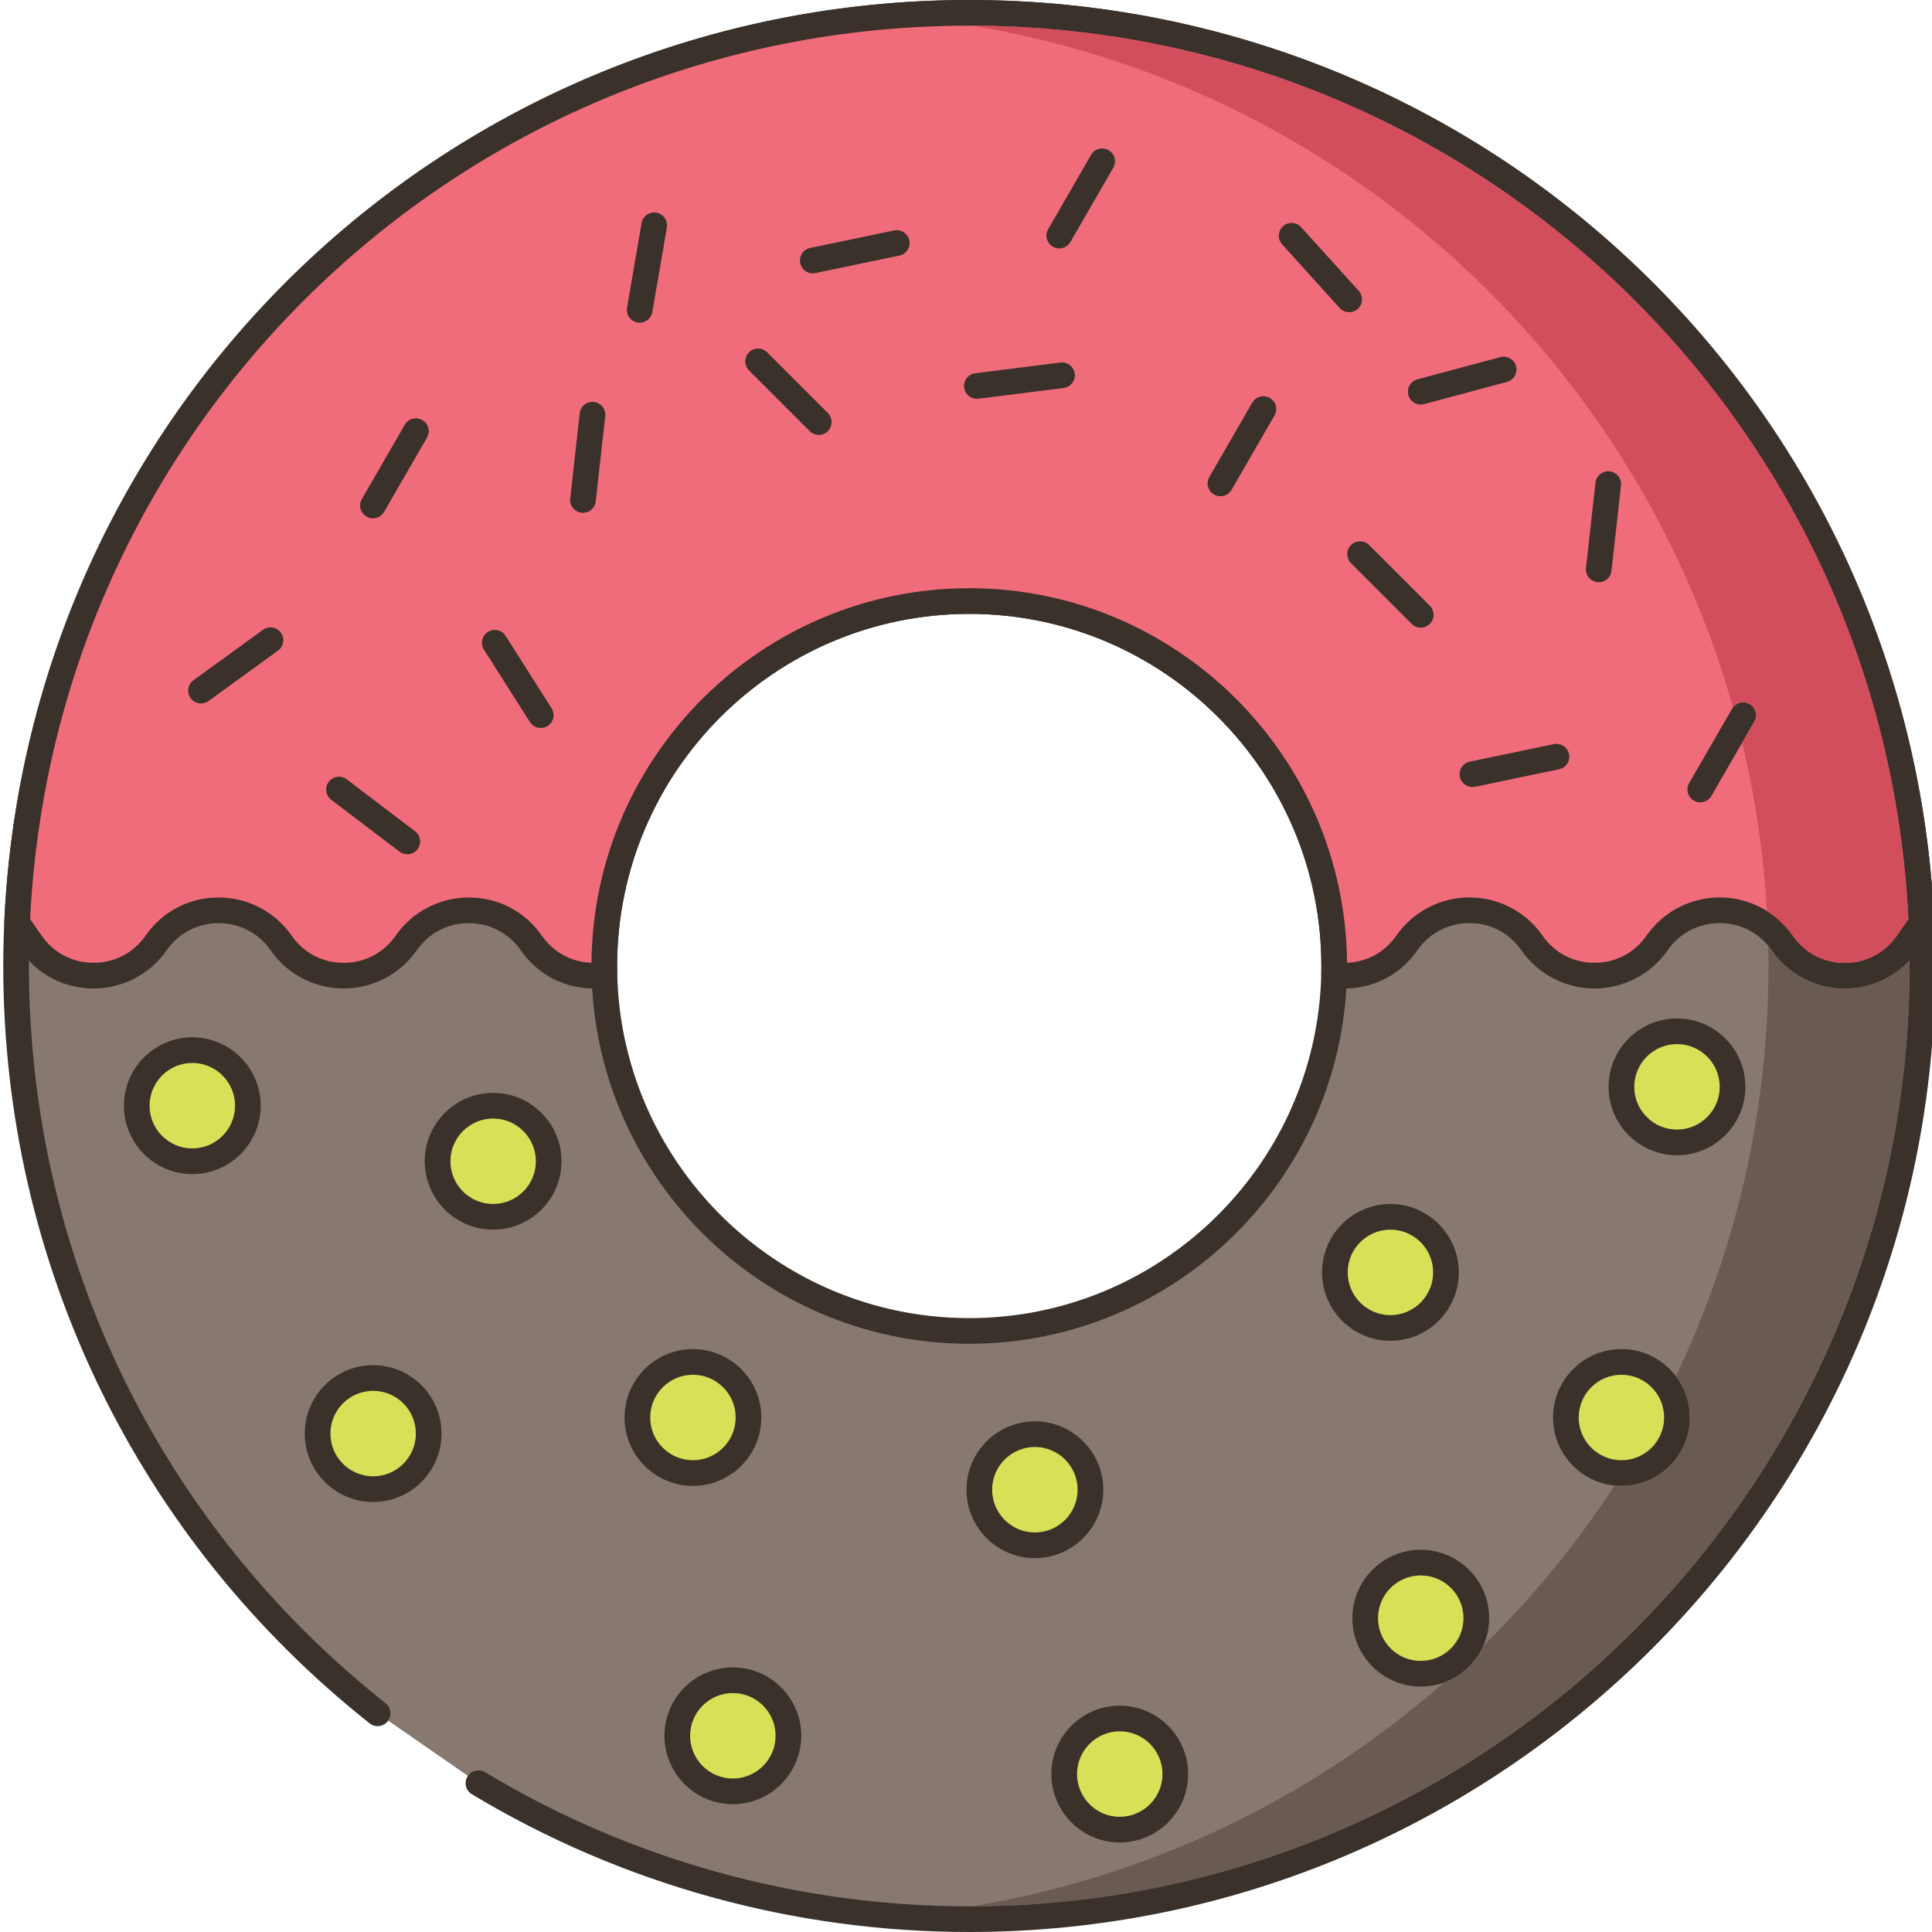 <svg height="451pt" viewBox="0 0 451 451.762" width="451pt" xmlns="http://www.w3.org/2000/svg"><path d="m226.262 3c-123.094 0-222.879 99.785-222.879 222.879 0 70.824 33.035 133.922 84.535 174.746l23.582 16.344c33.52 20.18 72.781 31.793 114.762 31.793 123.094 0 222.879-99.789 222.879-222.883s-99.785-222.879-222.879-222.879zm0 308.215c-47.129 0-85.336-38.207-85.336-85.336 0-47.125 38.207-85.332 85.336-85.332 47.129 0 85.332 38.207 85.332 85.332 0 47.129-38.203 85.336-85.332 85.336zm0 0" fill="#87796f"/><path d="m226.262 0c-124.551 0-225.879 101.328-225.879 225.879 0 69.387 31.223 133.934 85.672 177.098 1.297 1.031 3.184.809 4.215-.488s.809-3.184-.488-4.215c-53.004-42.016-83.398-104.852-83.398-172.395 0-121.242 98.637-219.879 219.879-219.879 121.242 0 219.879 98.637 219.879 219.879 0 121.246-98.637 219.883-219.879 219.883-39.98 0-79.129-10.848-113.215-31.363-1.422-.852-3.27-.395-4.121 1.027-.852 1.418-.395 3.262 1.023 4.117 35.023 21.078 75.242 32.219 116.312 32.219 124.551 0 225.879-101.328 225.879-225.879 0-124.551-101.328-225.883-225.879-225.883zm88.332 225.879c0-48.707-39.625-88.332-88.332-88.332s-88.336 39.625-88.336 88.332c0 48.711 39.629 88.336 88.336 88.336s88.332-39.625 88.332-88.336zm-170.668 0c0-45.398 36.938-82.332 82.336-82.332 45.398 0 82.332 36.934 82.332 82.332 0 45.398-36.934 82.336-82.332 82.336-45.398 0-82.336-36.938-82.336-82.336zm0 0" fill="#3a312a"/><path d="m226.262 3c-119.723 0-217.379 94.379-222.641 212.781l3.262 4.699c7.078 10.199 22.137 10.199 29.238.02 3.539-5.102 9.078-7.641 14.621-7.641 5.539 0 11.078 2.539 14.617 7.641 3.543 5.102 9.102 7.641 14.621 7.641 5.539 0 11.082-2.539 14.621-7.641 3.539-5.102 9.098-7.641 14.621-7.641 5.559 0 11.078 2.539 14.637 7.641 3.543 5.102 9.082 7.641 14.621 7.641.82 0 1.641-.062 2.461-.18-.02-.68-.02-1.383-.02-2.082 0-47.117 38.219-85.34 85.34-85.34 47.121 0 85.34 38.223 85.34 85.34 0 .699 0 1.402-.02 2.102.801.098 1.578.16 2.379.16 5.539 0 11.078-2.539 14.621-7.641l.02-.02c7.078-10.18 22.141-10.18 29.238 0v.02c7.102 10.18 22.16 10.18 29.242 0l.02-.02c7.098-10.18 22.16-10.18 29.238 0l.043.039c7.078 10.18 22.137 10.18 29.219 0l3.301-4.738c-5.262-118.402-102.922-212.781-222.641-212.781zm0 0" fill="#f16c7a"/><g fill="#3a312a"><path d="m226.262 0c-121.152 0-220.266 94.723-225.637 215.648-.031.656.156 1.305.531 1.844l3.262 4.699c3.941 5.676 10.16 8.934 17.062 8.941h.023c6.801 0 13.184-3.332 17.082-8.922 2.801-4.035 7.234-6.348 12.156-6.348 4.926 0 9.355 2.312 12.156 6.348 3.879 5.59 10.27 8.93 17.086 8.93s13.199-3.34 17.082-8.93c2.801-4.035 7.234-6.348 12.156-6.348s9.359 2.316 12.176 6.348c3.941 5.676 10.168 8.93 17.086 8.93.961 0 1.934-.074 2.895-.211 1.504-.219 2.605-1.535 2.559-3.055-.016-.652-.016-1.324-.016-1.992 0-45.402 36.938-82.34 82.34-82.34 45.402 0 82.34 36.938 82.34 82.34 0 .672 0 1.344-.02 2.016-.043 1.543 1.094 2.867 2.625 3.059.98.125 1.883.184 2.754.184 6.871 0 13.059-3.207 17.004-8.812.035-.043.066-.086.098-.133 2.801-4.031 7.227-6.344 12.141-6.348h.012c4.84 0 9.211 2.246 12.031 6.164.043.07.086.141.133.207 3.895 5.586 10.285 8.918 17.09 8.918h.012c6.754-.004 13.094-3.293 16.984-8.805.031-.043.062-.086.098-.133 2.812-4.035 7.246-6.348 12.164-6.348h.012c4.91.004 9.336 2.312 12.141 6.348.039.059.09.117.137.184 3.895 5.5 10.227 8.777 16.973 8.777 6.805 0 13.188-3.336 17.07-8.922l3.301-4.738c.379-.539.562-1.191.535-1.848-5.367-120.93-104.48-215.652-225.633-215.652zm216.879 218.809c-2.805 4.035-7.234 6.344-12.148 6.344-4.914 0-9.34-2.312-12.145-6.344-.043-.059-.09-.121-.141-.184-3.891-5.496-10.219-8.777-16.961-8.781h-.016c-6.758 0-13.102 3.289-17.004 8.801-.039.047-.07.094-.105.141-2.801 4.031-7.227 6.344-12.141 6.348h-.008c-4.84 0-9.215-2.242-12.035-6.164-.043-.07-.086-.141-.133-.207-3.895-5.586-10.285-8.918-17.086-8.918h-.016c-6.754.004-13.094 3.293-16.98 8.805-.039.043-.07.09-.105.137-2.68 3.863-6.852 6.148-11.52 6.34-.41-48.359-39.875-87.586-88.336-87.586-48.461 0-87.934 39.223-88.336 87.59-4.699-.168-8.906-2.457-11.605-6.344-3.957-5.672-10.188-8.926-17.098-8.926-6.816 0-13.207 3.34-17.086 8.93-2.801 4.035-7.23 6.348-12.156 6.348-4.922 0-9.352-2.312-12.156-6.348-3.879-5.594-10.266-8.93-17.082-8.93-6.918 0-13.148 3.254-17.082 8.922-2.816 4.035-7.246 6.348-12.156 6.348h-.02c-4.91-.004-9.336-2.324-12.137-6.363l-2.684-3.863c5.738-117.223 102-208.902 219.598-208.902 117.598 0 213.859 91.68 219.594 208.902zm0 0"/><path d="m333.957 141.645-14.188-14.188c-1.172-1.172-3.07-1.172-4.242 0-1.172 1.168-1.172 3.07 0 4.242l14.188 14.188c.586.586 1.355.879 2.121.879.77 0 1.535-.293 2.125-.879 1.168-1.172 1.168-3.07-.004-4.242zm0 0"/><path d="m366.5 176.328c-.336-1.621-1.918-2.648-3.547-2.324l-19.645 4.09c-1.625.34-2.664 1.926-2.324 3.547.293 1.418 1.539 2.391 2.934 2.391.203 0 .406-.02.613-.062l19.645-4.09c1.625-.34 2.664-1.926 2.324-3.551zm0 0"/><path d="m376.004 110.219c-1.652-.176-3.133 1.004-3.316 2.652l-2.215 19.941c-.184 1.648 1.004 3.133 2.648 3.312.113.012.223.02.336.02 1.508 0 2.805-1.133 2.977-2.668l2.219-19.941c.184-1.648-1.004-3.133-2.648-3.316zm0 0"/><path d="m317.328 68-13.461-14.883c-1.109-1.23-3.004-1.324-4.234-.215-1.227 1.113-1.324 3.008-.211 4.238l13.457 14.883c.594.656 1.406.988 2.223.988.719 0 1.438-.254 2.012-.773 1.23-1.113 1.324-3.012.215-4.238zm0 0"/><path d="m193.191 96.57-14.188-14.188c-1.172-1.172-3.07-1.172-4.242 0-1.172 1.168-1.172 3.07 0 4.242l14.188 14.188c.586.586 1.355.879 2.121.879.766 0 1.535-.293 2.121-.879 1.172-1.172 1.172-3.07 0-4.242zm0 0"/><path d="m212.25 56.215c-.34-1.621-1.918-2.652-3.551-2.328l-19.641 4.09c-1.625.336-2.664 1.926-2.328 3.547.293 1.418 1.543 2.391 2.934 2.391.203 0 .41-.023.617-.062l19.645-4.09c1.621-.336 2.66-1.926 2.324-3.547zm0 0"/><path d="m65.289 147.945c-.969-1.34-2.852-1.641-4.188-.668l-16.242 11.785c-1.34.973-1.637 2.848-.664 4.191.586.805 1.5 1.234 2.43 1.234.613 0 1.227-.184 1.762-.57l16.238-11.785c1.344-.973 1.637-2.848.664-4.188zm0 0"/><path d="m98.363 98.223c-1.434-.824-3.27-.336-4.098 1.098l-10.031 17.379c-.828 1.434-.34 3.27 1.098 4.098.473.27.988.402 1.496.402 1.035 0 2.043-.543 2.602-1.504l10.031-17.375c.828-1.434.34-3.27-1.098-4.098zm0 0"/><path d="m153.102 49.723c-1.621-.27-3.184.816-3.461 2.449l-3.402 19.773c-.285 1.633.816 3.184 2.449 3.465.172.031.34.047.512.047 1.434 0 2.703-1.031 2.953-2.492l3.402-19.773c.277-1.633-.82-3.184-2.453-3.469zm0 0"/><path d="m408.734 164.629c-1.43-.828-3.27-.336-4.098 1.098l-10.035 17.379c-.828 1.434-.336 3.27 1.098 4.098.473.273.988.402 1.5.402 1.035 0 2.047-.539 2.602-1.5l10.031-17.375c.828-1.438.34-3.273-1.098-4.102zm0 0"/><path d="m296.535 93.055c-1.434-.828-3.27-.34-4.098 1.098l-10.035 17.379c-.828 1.434-.336 3.27 1.098 4.098.473.273.988.402 1.5.402 1.035 0 2.047-.539 2.598-1.5l10.035-17.375c.828-1.438.34-3.273-1.098-4.102zm0 0"/><path d="m250.922 87.371c-.207-1.645-1.723-2.801-3.352-2.602l-19.906 2.512c-1.645.207-2.809 1.707-2.602 3.352.191 1.516 1.48 2.625 2.969 2.625.125 0 .254-.008.379-.023l19.906-2.512c1.648-.207 2.812-1.707 2.605-3.352zm0 0"/><path d="m258.844 35.117c-1.434-.828-3.273-.34-4.098 1.098l-10.031 17.375c-.828 1.434-.34 3.27 1.098 4.098.469.273.988.406 1.496.406 1.035 0 2.047-.543 2.602-1.5l10.031-17.379c.828-1.438.336-3.27-1.098-4.098zm0 0"/><path d="m354.117 85.629c-.43-1.602-2.066-2.555-3.676-2.121l-19.383 5.191c-1.598.43-2.547 2.074-2.121 3.676.359 1.34 1.57 2.223 2.895 2.223.258 0 .52-.035.781-.105l19.383-5.191c1.598-.426 2.551-2.074 2.121-3.672zm0 0"/><path d="m128.594 165.621-10.75-16.941c-.891-1.398-2.746-1.812-4.141-.926-1.398.887-1.812 2.742-.926 4.141l10.75 16.941c.574.898 1.543 1.391 2.539 1.391.547 0 1.105-.152 1.605-.465 1.395-.887 1.809-2.742.922-4.141zm0 0"/><path d="m138.488 93.988c-1.641-.18-3.129 1.004-3.312 2.652l-2.219 19.941c-.184 1.648 1.004 3.129 2.648 3.312.117.012.227.02.336.02 1.508 0 2.809-1.133 2.98-2.668l2.219-19.941c.18-1.648-1.004-3.133-2.652-3.316zm0 0"/><path d="m96.672 194.371-15.973-12.141c-1.316-1.004-3.203-.75-4.203.574-1.004 1.32-.746 3.203.57 4.203l15.973 12.141c.543.414 1.184.613 1.812.613.906 0 1.801-.406 2.391-1.184 1.004-1.32.75-3.203-.57-4.207zm0 0"/></g><path d="m44.586 245.555c-7.176 0-12.992 5.816-12.992 12.992s5.816 12.992 12.992 12.992c7.176 0 12.996-5.816 12.996-12.992s-5.82-12.992-12.996-12.992zm0 0" fill="#d7e057"/><path d="m44.586 242.555c-8.816 0-15.992 7.172-15.992 15.992s7.176 15.996 15.992 15.996c8.82 0 15.996-7.176 15.996-15.996s-7.176-15.992-15.996-15.992zm0 25.984c-5.508 0-9.992-4.484-9.992-9.992 0-5.512 4.484-9.996 9.992-9.996 5.512 0 9.996 4.484 9.996 9.996 0 5.508-4.484 9.992-9.996 9.992zm0 0" fill="#3a312a"/><path d="m114.93 258.547c-7.176 0-12.992 5.816-12.992 12.992 0 7.176 5.816 12.996 12.992 12.996 7.176 0 12.992-5.82 12.992-12.996 0-7.176-5.816-12.992-12.992-12.992zm0 0" fill="#d7e057"/><path d="m114.93 255.547c-8.82 0-15.992 7.172-15.992 15.992 0 8.82 7.172 15.992 15.992 15.992 8.816 0 15.992-7.172 15.992-15.992 0-8.816-7.176-15.992-15.992-15.992zm0 25.984c-5.512 0-9.992-4.48-9.992-9.992 0-5.508 4.48-9.992 9.992-9.992 5.512 0 9.992 4.484 9.992 9.992 0 5.512-4.48 9.992-9.992 9.992zm0 0" fill="#3a312a"/><path d="m99.863 335.215c0 7.176-5.816 12.992-12.992 12.992-7.176 0-12.992-5.816-12.992-12.992 0-7.176 5.816-12.996 12.992-12.996 7.176 0 12.992 5.82 12.992 12.996zm0 0" fill="#d7e057"/><path d="m86.871 319.219c-8.816 0-15.992 7.176-15.992 15.996 0 8.816 7.176 15.992 15.992 15.992s15.992-7.172 15.992-15.992c0-8.82-7.176-15.996-15.992-15.996zm0 25.988c-5.512 0-9.992-4.484-9.992-9.996 0-5.508 4.48-9.992 9.992-9.992 5.512 0 9.992 4.484 9.992 9.992 0 5.512-4.48 9.996-9.992 9.996zm0 0" fill="#3a312a"/><path d="m161.648 318.461c-7.176 0-12.992 5.82-12.992 12.996s5.82 12.992 12.992 12.992c7.176 0 12.992-5.82 12.992-12.992 0-7.176-5.816-12.996-12.992-12.996zm0 0" fill="#d7e057"/><path d="m161.648 315.461c-8.816 0-15.992 7.176-15.992 15.996 0 8.82 7.176 15.992 15.992 15.992 8.82 0 15.992-7.172 15.992-15.992 0-8.82-7.172-15.996-15.992-15.996zm0 25.988c-5.512 0-9.992-4.484-9.992-9.996 0-5.508 4.48-9.992 9.992-9.992 5.512 0 9.992 4.484 9.992 9.992 0 5.512-4.48 9.996-9.992 9.996zm0 0" fill="#3a312a"/><path d="m170.984 392.887c-7.176 0-12.996 5.816-12.996 12.992 0 7.176 5.82 12.996 12.996 12.996s12.992-5.82 12.992-12.996c0-7.176-5.816-12.992-12.992-12.992zm0 0" fill="#d7e057"/><path d="m170.98 389.887c-8.816 0-15.992 7.172-15.992 15.992 0 8.82 7.176 15.996 15.992 15.996 8.82 0 15.996-7.176 15.996-15.996 0-8.82-7.176-15.992-15.996-15.992zm0 25.988c-5.508 0-9.992-4.484-9.992-9.996 0-5.508 4.484-9.992 9.992-9.992 5.512 0 9.996 4.484 9.996 9.992 0 5.512-4.484 9.996-9.996 9.996zm0 0" fill="#3a312a"/><path d="m241.609 335.355c-7.176 0-12.996 5.816-12.996 12.996 0 7.176 5.82 12.992 12.996 12.992s12.992-5.816 12.992-12.992c0-7.18-5.816-12.996-12.992-12.996zm0 0" fill="#d7e057"/><path d="m241.609 332.355c-8.82 0-15.996 7.172-15.996 15.992 0 8.82 7.176 15.996 15.996 15.996 8.816 0 15.992-7.176 15.992-15.996 0-8.82-7.176-15.992-15.992-15.992zm0 25.984c-5.512 0-9.996-4.484-9.996-9.992 0-5.512 4.484-9.996 9.996-9.996 5.508 0 9.992 4.484 9.992 9.996 0 5.508-4.484 9.992-9.992 9.992zm0 0" fill="#3a312a"/><path d="m274.445 414.832c0 7.176-5.816 12.992-12.992 12.992s-12.992-5.816-12.992-12.992 5.816-12.992 12.992-12.992 12.992 5.816 12.992 12.992zm0 0" fill="#d7e057"/><path d="m261.453 398.84c-8.816 0-15.992 7.172-15.992 15.992 0 8.82 7.176 15.992 15.992 15.992s15.992-7.172 15.992-15.992c0-8.82-7.176-15.992-15.992-15.992zm0 25.984c-5.512 0-9.992-4.484-9.992-9.996 0-5.508 4.48-9.992 9.992-9.992s9.992 4.484 9.992 9.992c0 5.512-4.48 9.996-9.992 9.996zm0 0" fill="#3a312a"/><path d="m331.836 365.383c-7.176 0-12.992 5.816-12.992 12.992s5.816 12.996 12.992 12.996c7.176 0 12.996-5.82 12.996-12.996-.004-7.172-5.82-12.992-12.996-12.992zm0 0" fill="#d7e057"/><path d="m331.836 362.383c-8.816 0-15.992 7.176-15.992 15.996 0 8.816 7.176 15.992 15.992 15.992 8.82 0 15.992-7.172 15.992-15.992 0-8.82-7.172-15.996-15.992-15.996zm0 25.988c-5.512 0-9.992-4.484-9.992-9.996 0-5.508 4.48-9.992 9.992-9.992 5.512 0 9.992 4.484 9.992 9.992 0 5.512-4.48 9.996-9.992 9.996zm0 0" fill="#3a312a"/><path d="m324.742 284.531c-7.176 0-12.992 5.82-12.992 12.996 0 7.176 5.816 12.992 12.992 12.992 7.176 0 12.992-5.816 12.992-12.992 0-7.176-5.816-12.996-12.992-12.996zm0 0" fill="#d7e057"/><path d="m324.742 281.531c-8.82 0-15.992 7.176-15.992 15.996 0 8.816 7.172 15.992 15.992 15.992 8.816 0 15.992-7.172 15.992-15.992 0-8.82-7.176-15.996-15.992-15.996zm0 25.988c-5.512 0-9.992-4.484-9.992-9.996 0-5.508 4.48-9.992 9.992-9.992 5.512 0 9.992 4.484 9.992 9.992 0 5.512-4.48 9.996-9.992 9.996zm0 0" fill="#3a312a"/><path d="m391.75 241.145c-7.176 0-12.992 5.816-12.992 12.992s5.816 12.992 12.992 12.992 12.996-5.816 12.996-12.992-5.82-12.992-12.996-12.992zm0 0" fill="#d7e057"/><path d="m391.75 238.145c-8.816 0-15.992 7.172-15.992 15.992 0 8.82 7.176 15.996 15.992 15.996 8.82 0 15.996-7.176 15.996-15.996 0-8.82-7.176-15.992-15.996-15.992zm0 25.984c-5.508 0-9.992-4.484-9.992-9.992 0-5.512 4.484-9.996 9.992-9.996 5.512 0 9.996 4.484 9.996 9.996 0 5.508-4.484 9.992-9.996 9.992zm0 0" fill="#3a312a"/><path d="m378.758 318.461c-7.176 0-12.992 5.82-12.992 12.996s5.816 12.992 12.992 12.992c7.176 0 12.992-5.82 12.992-12.992 0-7.176-5.816-12.996-12.992-12.996zm0 0" fill="#d7e057"/><path d="m378.758 315.461c-8.816 0-15.992 7.176-15.992 15.996 0 8.82 7.176 15.992 15.992 15.992 8.82 0 15.992-7.172 15.992-15.992 0-8.82-7.172-15.996-15.992-15.996zm0 25.988c-5.512 0-9.992-4.484-9.992-9.996 0-5.508 4.48-9.992 9.992-9.992 5.512 0 9.992 4.484 9.992 9.992 0 5.512-4.48 9.996-9.992 9.996zm0 0" fill="#3a312a"/><path d="m446.121 224.578c-3.898 4.16-9.359 6.582-15.121 6.582-.02 0-.02 0-.02 0-6.738 0-13.059-3.281-16.961-8.781-.059-.059-.098-.117-.137-.18-.262-.359-.523-.719-.801-1.059.039 1.578.059 3.16.059 4.738 0 34.34-7.758 66.883-21.641 95.922 2.039 2.66 3.262 6.02 3.262 9.66 0 8.82-7.18 15.98-16 15.98-.539 0-1.082-.02-1.602-.082-8.859 13.602-19.18 26.18-30.719 37.52-1.762 3.98-5.102 7.102-9.219 8.562-30.523 26.82-68.461 45.398-110.32 52.32 120.938-.34 219.238-98.863 219.238-219.883 0-.438-.02-.859-.02-1.301zm0 0" fill="#695b51"/><path d="m226.883 6c85.656 14.141 154.84 77.141 177.957 159.422.883-1.184 2.562-1.562 3.902-.781 1.438.82 1.918 2.66 1.098 4.078l-2.859 4.961c3.059 12.719 5.039 25.879 5.801 39.34 2.301 1.441 4.32 3.34 5.918 5.602.062.059.102.141.141.18 2.801 4.039 7.242 6.359 12.141 6.359h.02c4.902 0 9.34-2.32 12.141-6.359l2.719-3.902c-5.719-117.02-101.66-208.578-218.977-208.898zm0 0" fill="#d34e5c"/></svg>